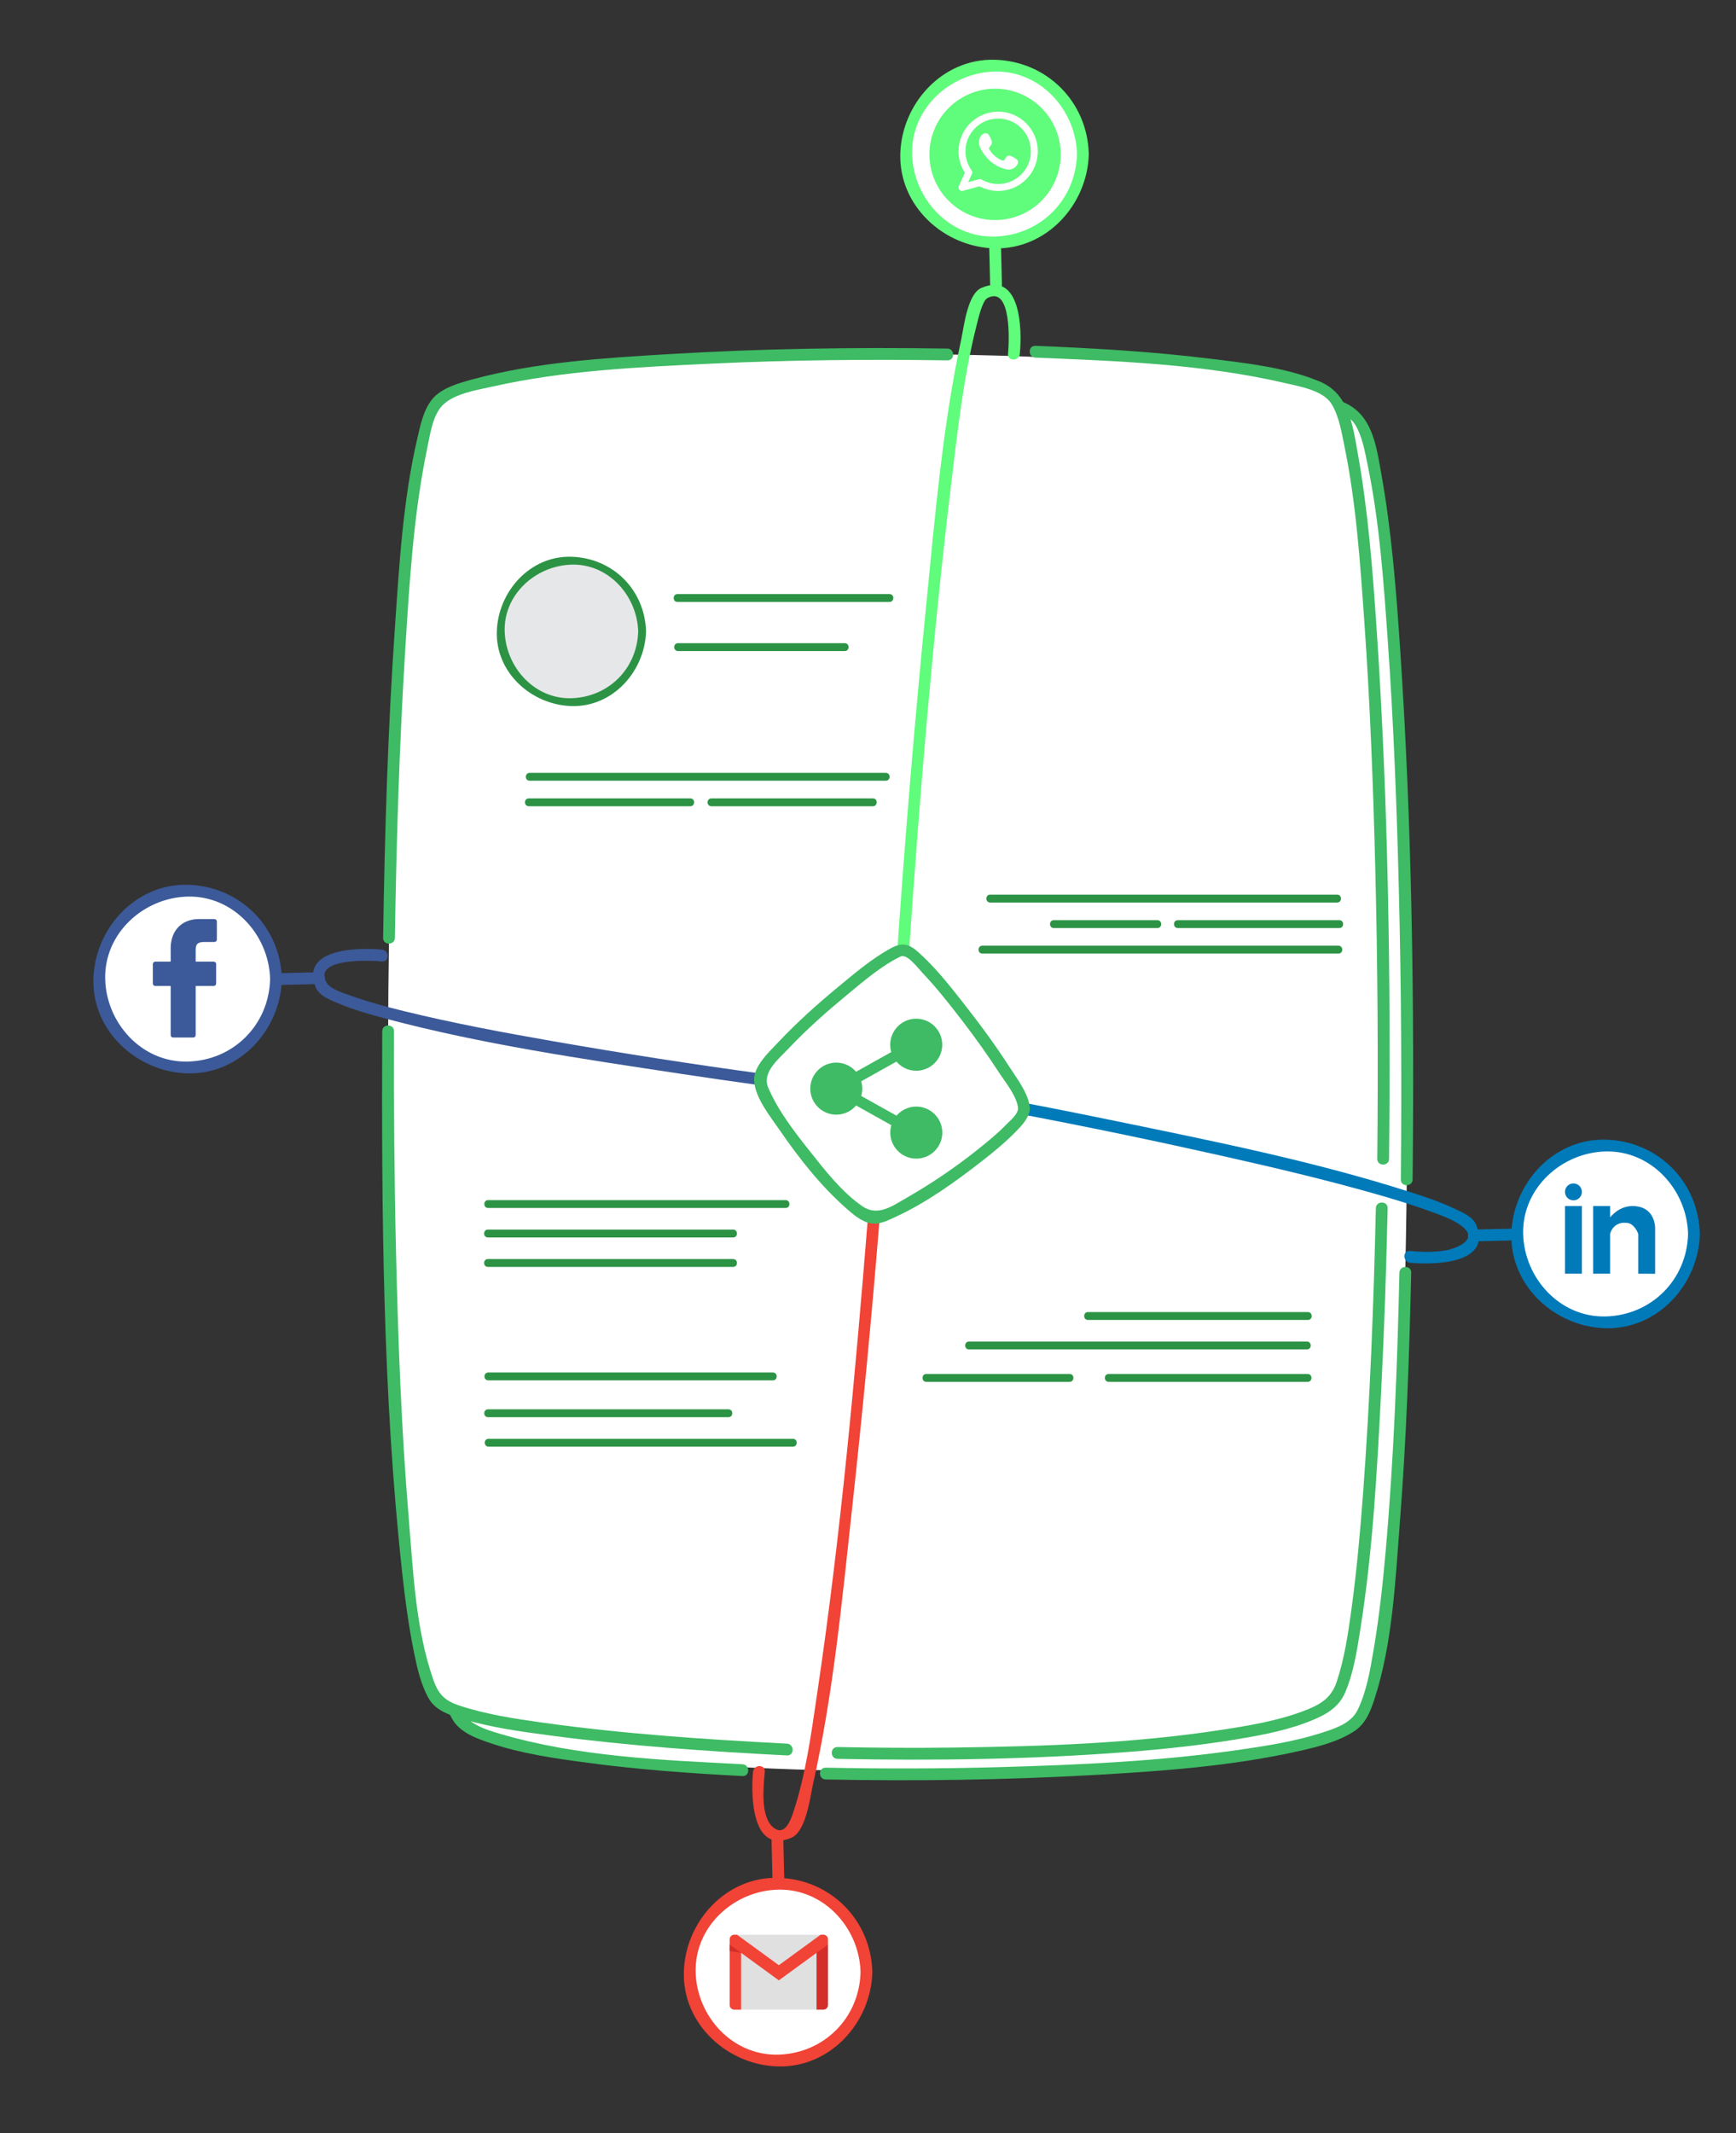 <?xml version="1.0" encoding="utf-8"?>
<!-- Generator: Adobe Illustrator 16.0.0, SVG Export Plug-In . SVG Version: 6.00 Build 0)  -->
<!DOCTYPE svg PUBLIC "-//W3C//DTD SVG 1.1//EN" "http://www.w3.org/Graphics/SVG/1.1/DTD/svg11.dtd">
<svg version="1.1" id="MainPageIcons" xmlns="http://www.w3.org/2000/svg" xmlns:xlink="http://www.w3.org/1999/xlink" x="0px"
	 y="0px" width="551.852px" height="677.777px" viewBox="0 0 551.852 677.777" enable-background="new 0 0 551.852 677.777"
	 xml:space="preserve">
<rect x="0" y="0" width="551.852" height="677.777" fill="#333333" stroke="none"/>
<g>
	<g>
		<path fill="#FFFFFF" d="M431.304,546.057c-22.699,22.701-262.686,21.912-284.599,0c-21.912-21.912-20.36-391.559,0-411.919
			c20.359-20.359,264.617-19.983,284.599,0C451.289,154.121,454.003,523.359,431.304,546.057z"/>
		<g>
			<path fill="#FFFFFF" d="M236.032,562.398c-44.64-2.271-81.368-7.443-89.327-15.402c-11.192-11.191-16.263-113.084-15.833-212.824
				"/>
			<g>
				<path fill="#3EBB64" d="M236.032,560.523c-25.533-1.327-52.415-2.396-77.097-9.678c-4.959-1.463-10.371-3.153-12.714-8.098
					c-2.584-5.453-3.533-11.897-4.562-17.782c-3.859-22.077-5.096-44.692-6.299-67.038c-1.627-30.226-2.301-60.505-2.554-90.771
					c-0.092-10.994-0.103-21.989-0.06-32.984c0.01-2.419-3.74-2.418-3.75,0c-0.226,57.105,0.107,114.765,6.291,171.599
					c0.931,8.553,2.055,17.108,3.761,25.544c1.019,5.035,2.181,10.404,4.757,14.912c2.468,4.318,7.887,6.166,12.318,7.663
					c9.756,3.297,20.202,4.759,30.368,6.126c16.429,2.211,32.992,3.398,49.541,4.258
					C238.45,564.399,238.438,560.648,236.032,560.523L236.032,560.523z"/>
			</g>
		</g>
		<g>
			<path fill="#FFFFFF" d="M446.732,404.342c-1.621,72.664-6.605,133.83-15.428,142.654
				c-12.625,12.625-96.674,17.984-168.824,16.484"/>
			<g>
				<path fill="#3EBB64" d="M444.857,404.342c-0.669,29.399-1.768,58.823-4.34,88.125c-0.941,10.721-2.104,21.441-3.926,32.053
					c-1.076,6.269-2.198,13.032-5.042,18.79c-2.138,4.329-7.286,5.889-11.575,7.266c-8.205,2.635-16.841,4.011-25.347,5.252
					c-25.482,3.72-51.39,4.901-77.105,5.61c-18.342,0.507-36.697,0.535-55.042,0.168c-2.42-0.049-2.415,3.701,0,3.75
					c28.347,0.567,56.722,0.183,85.031-1.406c21.916-1.23,44.219-2.825,65.681-7.678c5.861-1.325,12.147-2.914,17.257-6.21
					c3.645-2.351,5.188-6.287,6.48-10.258c5.801-17.827,6.643-37.863,8.088-56.398c2.051-26.302,2.989-52.693,3.59-79.063
					C448.662,401.922,444.912,401.928,444.857,404.342L444.857,404.342z"/>
			</g>
		</g>
		<g>
			<path fill="#FFFFFF" d="M336.638,118.3c47.473,1.888,87.109,6.641,94.666,14.199c11.27,11.269,17.047,133.611,15.871,242.237"/>
			<g>
				<path fill="#3EBB64" d="M336.638,120.175c26.332,1.071,53.49,2.069,79.258,8.064c4.521,1.052,12.186,2.293,14.868,6.649
					c2.376,3.857,3.183,8.922,4.079,13.281c3.731,18.136,4.995,36.868,6.306,55.3c1.874,26.356,2.868,52.777,3.527,79.189
					c0.766,30.685,0.945,61.385,0.624,92.078c-0.025,2.419,3.725,2.417,3.75,0c0.588-56.145-0.182-112.429-3.957-168.464
					c-1.26-18.698-2.713-37.53-6.037-55.994c-1.61-8.945-2.861-18.704-12.103-22.535c-10.771-4.465-22.974-5.766-34.445-7.188
					c-18.531-2.299-37.221-3.371-55.87-4.129C334.219,116.327,334.229,120.077,336.638,120.175L336.638,120.175z"/>
			</g>
		</g>
		<g>
			<path fill="#FFFFFF" d="M131.148,304.523c1.28-84.835,6.598-161.427,15.557-170.386c11.185-11.185,89.936-16.111,161.958-14.968"
				/>
			<g>
				<path fill="#3EBB64" d="M133.023,304.523c0.475-30.718,1.411-61.438,3.325-92.103c1.324-21.205,2.627-42.802,6.985-63.645
					c0.86-4.115,1.671-10.098,4.697-13.313c3.684-3.913,11.199-5.006,16.138-6.119c22.666-5.108,46.453-6.171,69.584-7.261
					c24.946-1.176,49.941-1.417,74.911-1.038c2.42,0.037,2.416-3.713,0-3.75c-29.392-0.446-58.813-0.015-88.159,1.746
					c-20.8,1.248-42.411,2.514-62.617,7.991c-4.301,1.166-9.918,2.678-12.926,6.25c-2.905,3.449-3.911,8.649-4.895,12.905
					c-4.503,19.486-5.669,39.942-7.048,59.829c-2.271,32.782-3.238,65.658-3.746,98.509
					C129.236,306.943,132.986,306.939,133.023,304.523L133.023,304.523z"/>
			</g>
		</g>
	</g>
	<g>
		<path fill="#FFFFFF" d="M423.816,539.504c-22.701,22.701-262.687,21.912-284.6,0s-20.36-391.56,0-411.919
			c20.359-20.36,264.616-19.983,284.6,0C443.798,147.567,446.515,516.805,423.816,539.504z"/>
		<g>
			<path fill="#FFFFFF" d="M250.153,555.846c-44.639-2.271-102.979-7.443-110.938-15.404
				c-11.192-11.191-16.263-113.082-15.834-212.822"/>
			<g>
				<path fill="#3EBB64" d="M250.153,553.971c-25.935-1.334-51.947-3.078-77.679-6.674c-8.804-1.23-17.773-2.585-26.247-5.354
					c-4.836-1.58-6.844-3.602-8.494-8.321c-5.666-16.207-6.413-34.701-7.825-51.645c-2.313-27.729-3.332-55.571-3.999-83.383
					c-0.567-23.653-0.745-47.316-0.652-70.976c0.009-2.419-3.741-2.418-3.75,0c-0.225,57.104,0.108,114.764,6.292,171.597
					c0.931,8.553,2.055,17.108,3.761,25.544c1.019,5.035,2.181,10.404,4.757,14.912c2.274,3.979,7.085,5.379,11.206,6.6
					c8.798,2.609,18.064,3.87,27.137,5.078c25.033,3.334,50.284,5.074,75.494,6.371
					C252.571,557.845,252.559,554.095,250.153,553.971L250.153,553.971z"/>
			</g>
		</g>
		<g>
			<path fill="#FFFFFF" d="M439.242,383.863c-1.621,72.664-6.604,147.756-15.426,156.578
				c-12.627,12.625-85.439,17.986-157.592,16.486"/>
			<g>
				<path fill="#3EBB64" d="M437.367,383.863c-0.691,30.428-1.84,60.861-4.113,91.216c-0.913,12.19-2.021,24.383-3.686,36.496
					c-1.053,7.669-2.216,15.505-4.691,22.866c-1.774,5.279-5.519,7.297-10.589,9.2c-8.47,3.179-17.626,4.673-26.53,6.029
					c-27.951,4.257-56.5,5.178-84.729,5.547c-12.268,0.161-24.538,0.079-36.804-0.165c-2.42-0.048-2.415,3.702,0,3.75
					c30.784,0.613,61.636,0.193,92.344-2.187c11.815-0.915,23.62-2.189,35.312-4.148c8.112-1.358,16.479-2.986,24.067-6.27
					c4.365-1.889,7.835-4.146,9.722-8.615c2.706-6.412,3.759-13.572,4.837-20.398c3.905-24.727,5.257-49.914,6.533-74.886
					c0.995-19.466,1.636-38.949,2.078-58.436C441.171,381.443,437.421,381.449,437.367,383.863L437.367,383.863z"/>
			</g>
		</g>
		<g>
			<path fill="#FFFFFF" d="M329.148,111.747c47.473,1.888,87.111,6.641,94.668,14.199c11.27,11.269,17.047,133.612,15.871,242.238"
				/>
			<g>
				<path fill="#3EBB64" d="M329.148,113.622c26.333,1.071,53.492,2.069,79.26,8.064c4.521,1.052,12.186,2.293,14.868,6.649
					c2.376,3.857,3.183,8.922,4.079,13.281c3.731,18.136,4.995,36.868,6.306,55.301c1.874,26.357,2.868,52.777,3.527,79.189
					c0.766,30.685,0.945,61.386,0.624,92.078c-0.025,2.419,3.725,2.417,3.75,0c0.588-56.145-0.182-112.43-3.957-168.465
					c-1.26-18.698-2.713-37.53-6.037-55.994c-1.61-8.945-2.861-18.704-12.103-22.535c-10.772-4.465-22.975-5.766-34.446-7.188
					c-18.531-2.299-37.222-3.371-55.871-4.129C326.729,109.773,326.739,113.523,329.148,113.622L329.148,113.622z"/>
			</g>
		</g>
		<g>
			<path fill="#FFFFFF" d="M123.658,297.971c1.28-84.836,6.598-161.428,15.558-170.386c11.185-11.185,89.935-16.111,161.958-14.968"
				/>
			<g>
				<path fill="#3EBB64" d="M125.533,297.971c0.475-30.718,1.411-61.439,3.325-92.104c1.324-21.205,2.628-42.802,6.986-63.645
					c0.86-4.115,1.671-10.097,4.698-13.312c3.685-3.913,11.199-5.006,16.138-6.119c22.666-5.108,46.452-6.171,69.583-7.261
					c24.947-1.176,49.942-1.417,74.911-1.038c2.42,0.037,2.416-3.713,0-3.75c-29.391-0.446-58.813-0.015-88.158,1.746
					c-20.8,1.248-42.411,2.514-62.616,7.991c-4.301,1.166-9.917,2.678-12.926,6.25c-2.905,3.448-3.912,8.649-4.895,12.904
					c-4.503,19.486-5.67,39.942-7.048,59.829c-2.271,32.782-3.238,65.659-3.746,98.51
					C121.746,300.39,125.496,300.387,125.533,297.971L125.533,297.971z"/>
			</g>
		</g>
	</g>
	<g>
		<circle fill="#E6E7E8" cx="181.655" cy="200.607" r="22.468"/>
		<g>
			<path fill="#2C9345" d="M202.873,200.607c-0.354,11.824-9.395,20.865-21.219,21.219c-11.82,0.354-20.879-9.927-21.218-21.219
				c-0.354-11.82,9.926-20.88,21.218-21.219C193.475,179.034,202.535,189.315,202.873,200.607c0.048,1.608,2.548,1.613,2.5,0
				c-0.396-13.207-10.512-23.323-23.719-23.719c-13.203-0.396-23.34,11.107-23.718,23.719
				c-0.396,13.202,11.106,23.341,23.718,23.719c13.203,0.396,23.341-11.107,23.719-23.719
				C205.421,198.994,202.921,198.999,202.873,200.607z"/>
		</g>
	</g>
	<g>
		<g>
			<g>
				<path fill="#2C9345" d="M215.358,191.246c22.468,0,44.936,0,67.405,0c1.612,0,1.612-2.5,0-2.5c-22.469,0-44.937,0-67.405,0
					C213.746,188.746,213.746,191.246,215.358,191.246L215.358,191.246z"/>
			</g>
		</g>
		<g>
			<g>
				<path fill="#2C9345" d="M215.536,206.849c17.669,0,35.337,0,53.006,0c1.612,0,1.612-2.5,0-2.5c-17.669,0-35.337,0-53.006,0
					C213.924,204.349,213.924,206.849,215.536,206.849L215.536,206.849z"/>
			</g>
		</g>
		<g>
			<g>
				<path fill="#2C9345" d="M314.759,286.736c36.771,0,73.543,0,110.314,0c1.612,0,1.612-2.5,0-2.5c-36.771,0-73.543,0-110.314,0
					C313.147,284.236,313.147,286.736,314.759,286.736L314.759,286.736z"/>
			</g>
		</g>
		<g>
			<g>
				<path fill="#2C9345" d="M168.368,248.041c37.738,0,75.476,0,113.213,0c1.612,0,1.612-2.5,0-2.5c-37.738,0-75.476,0-113.213,0
					C166.756,245.541,166.756,248.041,168.368,248.041L168.368,248.041z"/>
			</g>
		</g>
		<g>
			<g>
				<path fill="#2C9345" d="M155.171,383.787c31.523,0,63.045,0,94.568,0c1.612,0,1.612-2.5,0-2.5c-31.523,0-63.045,0-94.568,0
					C153.559,381.287,153.559,383.787,155.171,383.787L155.171,383.787z"/>
			</g>
		</g>
		<g>
			<g>
				<path fill="#2C9345" d="M155.107,393.15c25.983,0,51.965,0,77.948,0c1.612,0,1.612-2.5,0-2.5c-25.983,0-51.965,0-77.948,0
					C153.495,390.65,153.495,393.15,155.107,393.15L155.107,393.15z"/>
			</g>
		</g>
		<g>
			<g>
				<path fill="#2C9345" d="M155.107,402.512c25.983,0,51.965,0,77.948,0c1.612,0,1.612-2.5,0-2.5c-25.983,0-51.965,0-77.948,0
					C153.495,400.012,153.495,402.512,155.107,402.512L155.107,402.512z"/>
			</g>
		</g>
		<g>
			<g>
				<path fill="#2C9345" d="M155.218,438.555c30.16,0,60.319,0,90.479,0c1.612,0,1.612-2.5,0-2.5c-30.16,0-60.319,0-90.479,0
					C153.605,436.055,153.605,438.555,155.218,438.555L155.218,438.555z"/>
			</g>
		</g>
		<g>
			<g>
				<path fill="#2C9345" d="M155.142,450.256c25.477,0,50.955,0,76.432,0c1.612,0,1.612-2.5,0-2.5c-25.477,0-50.955,0-76.432,0
					C153.529,447.756,153.529,450.256,155.142,450.256L155.142,450.256z"/>
			</g>
		</g>
		<g>
			<g>
				<path fill="#2C9345" d="M155.31,459.619c32.25,0,64.5,0,96.75,0c1.612,0,1.612-2.5,0-2.5c-32.25,0-64.5,0-96.75,0
					C153.697,457.119,153.697,459.619,155.31,459.619L155.31,459.619z"/>
			</g>
		</g>
		<g>
			<g>
				<path fill="#2C9345" d="M345.855,419.363c23.302,0,46.604,0,69.906,0c1.612,0,1.612-2.5,0-2.5c-23.302,0-46.604,0-69.906,0
					C344.243,416.863,344.243,419.363,345.855,419.363L345.855,419.363z"/>
			</g>
		</g>
		<g>
			<g>
				<path fill="#2C9345" d="M308.033,428.725c35.808,0,71.616,0,107.424,0c1.612,0,1.612-2.5,0-2.5c-35.808,0-71.616,0-107.424,0
					C306.42,426.225,306.42,428.725,308.033,428.725L308.033,428.725z"/>
			</g>
		</g>
		<g>
			<g>
				<path fill="#2C9345" d="M352.433,439.021c21.086,0,42.172,0,63.258,0c1.612,0,1.612-2.5,0-2.5c-21.086,0-42.172,0-63.258,0
					C350.821,436.521,350.821,439.021,352.433,439.021L352.433,439.021z"/>
			</g>
		</g>
		<g>
			<g>
				<path fill="#2C9345" d="M294.464,439.021c15.184,0,30.367,0,45.551,0c1.612,0,1.612-2.5,0-2.5c-15.184,0-30.367,0-45.551,0
					C292.852,436.521,292.852,439.021,294.464,439.021L294.464,439.021z"/>
			</g>
		</g>
		<g>
			<g>
				<path fill="#2C9345" d="M168.097,256.155c17.115,0,34.23,0,51.346,0c1.612,0,1.612-2.5,0-2.5c-17.115,0-34.23,0-51.346,0
					C166.484,253.655,166.484,256.155,168.097,256.155L168.097,256.155z"/>
			</g>
		</g>
		<g>
			<g>
				<path fill="#2C9345" d="M226.14,256.155c17.115,0,34.231,0,51.346,0c1.612,0,1.612-2.5,0-2.5c-17.115,0-34.231,0-51.346,0
					C224.527,253.655,224.527,256.155,226.14,256.155L226.14,256.155z"/>
			</g>
		</g>
		<g>
			<g>
				<path fill="#2C9345" d="M425.48,300.463c-37.737,0-75.474,0-113.211,0c-1.612,0-1.612,2.5,0,2.5c37.737,0,75.474,0,113.211,0
					C427.092,302.963,427.092,300.463,425.48,300.463L425.48,300.463z"/>
			</g>
		</g>
		<g>
			<g>
				<path fill="#2C9345" d="M425.753,292.35c-17.115,0-34.23,0-51.346,0c-1.612,0-1.612,2.5,0,2.5c17.115,0,34.23,0,51.346,0
					C427.366,294.85,427.366,292.35,425.753,292.35L425.753,292.35z"/>
			</g>
		</g>
		<g>
			<g>
				<path fill="#2C9345" d="M367.914,292.35c-10.976,0-21.95,0-32.926,0c-1.612,0-1.612,2.5,0,2.5c10.976,0,21.95,0,32.926,0
					C369.526,294.85,369.526,292.35,367.914,292.35L367.914,292.35z"/>
			</g>
		</g>
	</g>
	<g>
		<g>
			<path fill="#3C5A99" d="M121.428,301.711c-7.853-0.756-26.286-0.321-20.967,12.185c1.079,2.537,4.826,3.938,7.132,4.906
				c4.929,2.069,10.104,3.524,15.262,4.893c30.475,8.091,62.017,12.693,93.157,17.397c8.345,1.26,16.697,2.488,25.061,3.62
				c2.364,0.32,3.384-3.293,0.997-3.615c-22.102-2.991-44.154-6.438-66.125-10.267c-15.875-2.766-31.747-5.729-47.404-9.559
				c-5.73-1.401-11.452-2.932-17.006-4.932c-2.291-0.825-6.636-2.054-7.836-4.337c-4.03-7.669,13.799-6.92,17.729-6.542
				C123.835,305.692,123.813,301.94,121.428,301.711L121.428,301.711z"/>
		</g>
	</g>
	<g>
		<g>
			<path fill="#007AB9" d="M448.234,401.188c7.854,0.756,26.285,0.32,20.967-12.187c-1.06-2.49-4.682-3.988-6.925-5.041
				c-4.759-2.233-9.794-3.895-14.795-5.485c-30.143-9.591-61.476-15.861-92.422-22.236c-9.668-1.991-19.347-3.941-29.046-5.778
				c-2.362-0.448-3.371,3.166-0.996,3.615c21.551,4.082,43.035,8.572,64.436,13.378c15.951,3.581,31.877,7.354,47.607,11.817
				c6.073,1.724,12.123,3.567,18.045,5.761c3.386,1.255,7.386,2.586,10.156,5.005c4.588,4.007-2.583,6.698-5.745,7.233
				c-3.659,0.619-7.594,0.523-11.282,0.168C445.827,397.206,445.849,400.958,448.234,401.188L448.234,401.188z"/>
		</g>
	</g>
	<g>
		<g>
			<path fill="#60FC7C" d="M324.191,112.425c0.757-7.854,0.322-26.286-12.185-20.967c-4.479,1.905-5.583,12.356-6.416,16.229
				c-5.978,27.782-8.369,56.522-11.178,84.753c-3.617,36.369-6.646,72.812-9.155,109.274c-0.166,2.415,3.585,2.399,3.75,0
				c3.409-49.525,7.476-99.091,13.408-148.381c1.999-16.608,3.871-33.519,7.98-49.77c0.607-2.404,1.864-8.002,3.503-8.867
				c7.665-4.045,6.92,13.809,6.542,17.729C320.209,114.833,323.961,114.81,324.191,112.425L324.191,112.425z"/>
		</g>
	</g>
	<g>
		<g>
			<path fill="#F14336" d="M239.383,562.908c-0.756,7.854-0.321,26.285,12.186,20.967c4.729-2.012,5.983-13.051,6.902-17.146
				c6.418-28.596,9.202-58.193,12.379-87.281c3.363-30.8,6.305-61.658,8.796-92.541c0.194-2.412-3.557-2.394-3.75,0
				c-4.063,50.366-8.657,100.88-16.091,150.869c-1.873,12.594-3.566,25.642-7.557,37.783c-0.881,2.681-2.811,8.164-6.558,4.933
				c-3.981-3.435-3.012-12.87-2.558-17.583C243.365,560.501,239.612,560.523,239.383,562.908L239.383,562.908z"/>
		</g>
	</g>
	<g>
		<path fill="#FFFFFF" d="M325.515,352.268c0,6.787-39.604,34.639-47.744,34.639s-36.2-36.512-36.2-44.002
			c0-7.488,40.178-41.189,45.561-41.189S325.515,345.479,325.515,352.268z"/>
		<g>
			<path fill="#3EBB64" d="M323.64,352.268c-0.14,1.831-2.683,3.907-3.851,5.102c-2.804,2.868-5.936,5.426-9.069,7.919
				c-7.05,5.609-14.581,10.723-22.398,15.201c-4.651,2.665-9.266,6.126-14.173,2.754c-6.607-4.541-11.963-11.507-16.891-17.72
				c-4.851-6.115-10.03-12.816-13.085-20.065c-2.014-4.778,3.45-9.103,6.452-12.288c5.929-6.293,12.484-12.026,19.147-17.522
				c5.111-4.217,10.501-8.843,16.51-11.757c2.052-0.995,5.458,3.608,6.835,5.062c4.521,4.772,8.636,9.954,12.636,15.165
				c4.146,5.4,8.117,10.945,11.83,16.653C319.56,343.808,323.433,348.467,323.64,352.268c0.131,2.404,3.882,2.418,3.75,0
				c-0.257-4.703-4.138-9.609-6.568-13.39c-4.53-7.048-9.55-13.789-14.719-20.377c-4.37-5.57-8.889-11.27-14.19-15.994
				c-3.069-2.734-5.193-3.164-8.811-1.188c-6.044,3.303-11.502,7.981-16.791,12.344c-6.631,5.469-13.06,11.252-18.957,17.512
				c-2.747,2.915-7.866,7.604-7.641,12.067c0.279,5.553,5.224,11.563,8.2,15.905c6.068,8.851,12.979,17.563,21.026,24.699
				c2.222,1.97,4.944,4.327,7.972,4.845c2.727,0.466,5.669-1.101,8.055-2.208c9.547-4.431,18.456-10.82,26.741-17.246
				c3.928-3.046,7.786-6.202,11.265-9.761c1.898-1.941,4.201-4.361,4.418-7.21C327.574,349.854,323.823,349.872,323.64,352.268z"/>
		</g>
	</g>
	<path fill="#3EBB64" stroke="#3EBB64" stroke-miterlimit="10" d="M291.265,352.07c-2.5,0-4.729,1.189-6.152,3.031l-11.939-6.67
		c0.281-0.801,0.436-1.668,0.436-2.561c0-0.902-0.154-1.76-0.443-2.572l11.928-6.658c1.418,1.848,3.654,3.049,6.162,3.049
		c4.279,0,7.77-3.482,7.77-7.77c0-4.285-3.482-7.768-7.77-7.768c-4.285,0-7.768,3.482-7.768,7.768c0,0.904,0.152,1.77,0.441,2.572
		l-11.92,6.66c-1.416-1.859-3.654-3.051-6.162-3.051c-4.277,0-7.77,3.484-7.77,7.77s3.492,7.77,7.779,7.77
		c2.508,0,4.746-1.201,6.172-3.059l11.928,6.668c-0.289,0.811-0.451,1.688-0.451,2.588c0,4.277,3.484,7.77,7.77,7.77
		s7.77-3.482,7.77-7.77C299.044,355.553,295.552,352.07,291.265,352.07z"/>
	<path fill="#3EBB64" stroke="#3EBB64" stroke-miterlimit="10" d="M291.265,326.598c2.941,0,5.334,2.391,5.334,5.332
		s-2.393,5.332-5.334,5.332s-5.332-2.391-5.332-5.332S288.332,326.598,291.265,326.598z"/>
	<path fill="#3EBB64" stroke="#3EBB64" stroke-miterlimit="10" d="M265.857,351.205c-2.941,0-5.334-2.393-5.334-5.334
		s2.393-5.334,5.334-5.334s5.332,2.393,5.332,5.334S268.791,351.205,265.857,351.205z"/>
	<path fill="#3EBB64" stroke="#3EBB64" stroke-miterlimit="10" d="M291.265,365.162c-2.941,0-5.332-2.391-5.332-5.332
		c0-2.943,2.391-5.334,5.332-5.334s5.334,2.391,5.334,5.334C296.599,362.771,294.207,365.162,291.265,365.162z"/>
	<g>
		<g>
			<path fill="#007AB9" d="M468.439,394.398c4.369-0.104,8.738-0.208,13.107-0.313c2.414-0.058,2.42-3.808,0-3.75
				c-4.369,0.104-8.738,0.208-13.107,0.313C466.025,390.706,466.019,394.456,468.439,394.398L468.439,394.398z"/>
		</g>
	</g>
	<g>
		<g>
			<path fill="#3C5A99" d="M88.349,312.951c4.369-0.104,8.738-0.208,13.107-0.313c2.414-0.058,2.419-3.808,0-3.75
				c-4.369,0.104-8.738,0.208-13.107,0.313C85.935,309.259,85.929,313.009,88.349,312.951L88.349,312.951z"/>
		</g>
	</g>
	<g>
		<g>
			<path fill="#60FC7C" d="M318.498,90.449c-0.104-4.369-0.208-8.738-0.313-13.106c-0.058-2.414-3.808-2.419-3.75,0
				c0.104,4.369,0.208,8.738,0.313,13.106C314.805,92.863,318.555,92.868,318.498,90.449L318.498,90.449z"/>
		</g>
	</g>
	<g>
		<g>
			<path fill="#F14336" d="M249.299,596.689c-0.104-4.369-0.208-8.738-0.313-13.107c-0.058-2.414-3.808-2.42-3.75,0
				c0.104,4.369,0.208,8.738,0.313,13.107C245.606,599.104,249.356,599.109,249.299,596.689L249.299,596.689z"/>
		</g>
	</g>
	<g>
		<circle fill="#FFFFFF" cx="316.154" cy="48.945" r="28.086"/>
		<g>
			<path fill="#60FC7C" d="M342.365,48.945c-0.356,14.552-11.658,25.854-26.211,26.211c-14.55,0.357-25.867-12.197-26.211-26.211
				c-0.356-14.55,12.197-25.867,26.211-26.211C330.705,22.377,342.021,34.931,342.365,48.945c0.06,2.414,3.81,2.419,3.75,0
				c-0.407-16.613-13.348-29.554-29.961-29.961c-16.61-0.407-29.568,13.96-29.961,29.961c-0.407,16.61,13.961,29.568,29.961,29.961
				c16.611,0.407,29.568-13.96,29.961-29.961C346.174,46.525,342.424,46.531,342.365,48.945z"/>
		</g>
	</g>
	<g>
		<circle fill="#FFFFFF" cx="510.402" cy="392.039" r="28.086"/>
		<g>
			<path fill="#007AB9" d="M536.613,392.039c-0.356,14.552-11.659,25.853-26.211,26.209c-14.55,0.356-25.867-12.194-26.211-26.209
				c-0.356-14.551,12.196-25.867,26.211-26.211C524.953,365.472,536.269,378.024,536.613,392.039c0.06,2.414,3.81,2.42,3.75,0
				c-0.407-16.613-13.348-29.554-29.961-29.961c-16.611-0.407-29.568,13.959-29.961,29.961
				c-0.407,16.611,13.961,29.566,29.961,29.959c16.61,0.407,29.568-13.958,29.961-29.959
				C540.422,389.619,536.672,389.625,536.613,392.039z"/>
		</g>
	</g>
	<g>
		<circle fill="#FFFFFF" cx="59.651" cy="311.064" r="28.085"/>
		<g>
			<path fill="#3C5A99" d="M85.861,311.064c-0.357,14.552-11.659,25.853-26.21,26.209c-14.55,0.356-25.867-12.195-26.211-26.209
				c-0.357-14.551,12.196-25.868,26.211-26.211C74.202,284.496,85.518,297.05,85.861,311.064c0.059,2.414,3.809,2.42,3.75,0
				c-0.407-16.613-13.346-29.554-29.96-29.961c-16.612-0.407-29.568,13.96-29.961,29.961c-0.407,16.611,13.96,29.566,29.961,29.959
				c16.61,0.407,29.567-13.959,29.96-29.959C89.67,308.645,85.92,308.65,85.861,311.064z"/>
		</g>
	</g>
	<g>
		<circle fill="#FFFFFF" cx="247.345" cy="626.568" r="28.086"/>
		<g>
			<path fill="#F14336" d="M273.556,626.568c-0.356,14.553-11.659,25.854-26.211,26.211c-14.551,0.356-25.867-12.196-26.211-26.211
				c-0.357-14.551,12.197-25.867,26.211-26.211C261.895,600.001,273.212,612.554,273.556,626.568c0.06,2.414,3.81,2.42,3.75,0
				c-0.407-16.613-13.349-29.554-29.961-29.961c-16.611-0.407-29.568,13.96-29.961,29.961c-0.407,16.611,13.96,29.568,29.961,29.961
				c16.611,0.407,29.569-13.96,29.961-29.961C277.366,624.148,273.616,624.154,273.556,626.568z"/>
		</g>
	</g>
	<g>
		<g>
			<path fill="#007AB9" d="M497.484,404.668h5.379v-21.51h-5.379V404.668z M518.998,383.158c-4.605,0.076-6.869,3.432-7.172,3.586
				v-3.586h-5.377v21.51h5.377v-12.547c0-0.461,1.135-4.146,5.379-3.586c2.281,0.148,3.508,3.162,3.586,3.586v12.547l5.355,0.025
				v-14.893C525.958,387.652,524.882,383.234,518.998,383.158z M500.173,375.986c-1.482,0-2.689,1.203-2.689,2.689
				s1.207,2.689,2.689,2.689c1.486,0,2.689-1.203,2.689-2.689S501.66,375.986,500.173,375.986z"/>
		</g>
	</g>
	<g>
		<path fill="#3C5A99" d="M68.169,292l-4.88-0.01c-5.483,0-9.028,3.637-9.028,9.264v4.27h-4.907c-0.423,0-0.767,0.344-0.767,0.768
			v6.188c0,0.426,0.344,0.768,0.767,0.768h4.907v15.613c0,0.426,0.344,0.77,0.769,0.77h6.402c0.425,0,0.767-0.346,0.767-0.77
			v-15.613h5.738c0.426,0,0.768-0.342,0.768-0.768l0.004-6.188c0-0.203-0.082-0.396-0.226-0.541
			c-0.145-0.145-0.34-0.227-0.543-0.227h-5.741v-3.619c0-1.74,0.414-2.623,2.683-2.623l3.287-0.002c0.425,0,0.769-0.344,0.769-0.768
			v-5.746C68.937,292.342,68.593,292,68.169,292z"/>
	</g>
	<g>
		<g>
			<path fill="#60FC7C" d="M316.322,69.923c-11.508,0-20.871-9.362-20.871-20.869c0-11.509,9.363-20.87,20.871-20.87
				s20.869,9.361,20.869,20.87C337.191,60.561,327.83,69.923,316.322,69.923z"/>
		</g>
		<g>
			<g>
				<path fill-rule="evenodd" clip-rule="evenodd" fill="#FFFFFF" d="M317.304,35.469c-6.947,0-12.6,5.652-12.6,12.6
					c0,2.443,0.695,4.791,2.014,6.829l-1.914,4.216c-0.178,0.389-0.113,0.844,0.166,1.169c0.211,0.249,0.518,0.386,0.836,0.386
					c0.096,0,0.193-0.012,0.291-0.038l5.273-1.447c1.822,0.974,3.863,1.485,5.934,1.485c6.951,0,12.604-5.651,12.604-12.6
					C329.908,41.122,324.255,35.469,317.304,35.469z M317.304,58.467c-1.838,0-3.65-0.489-5.234-1.415
					c-0.17-0.1-0.363-0.15-0.555-0.15c-0.098,0-0.195,0.014-0.293,0.04l-3.443,0.945l1.199-2.645
					c0.164-0.359,0.121-0.777-0.109-1.099c-1.283-1.778-1.963-3.88-1.963-6.075c0-5.734,4.666-10.4,10.398-10.4
					c5.736,0,10.4,4.666,10.4,10.4S323.041,58.467,317.304,58.467z"/>
			</g>
			<g>
				<path fill-rule="evenodd" clip-rule="evenodd" fill="#FFFFFF" d="M322.152,49.957c-0.529-0.316-1.215-0.669-1.836-0.414
					c-0.479,0.195-0.783,0.941-1.092,1.322c-0.158,0.195-0.348,0.227-0.592,0.128c-1.789-0.712-3.164-1.907-4.148-3.555
					c-0.17-0.255-0.139-0.457,0.063-0.694c0.299-0.353,0.674-0.75,0.756-1.225c0.078-0.474-0.143-1.027-0.338-1.448
					c-0.25-0.539-0.531-1.308-1.07-1.612c-0.496-0.28-1.15-0.123-1.592,0.236c-0.762,0.622-1.131,1.595-1.119,2.561
					c0.002,0.273,0.037,0.547,0.102,0.812c0.154,0.637,0.445,1.231,0.777,1.796c0.25,0.426,0.52,0.839,0.814,1.237
					c0.957,1.301,2.15,2.431,3.527,3.275c0.689,0.423,1.432,0.793,2.201,1.047c0.863,0.284,1.631,0.581,2.559,0.405
					c0.977-0.186,1.938-0.789,2.324-1.729c0.117-0.278,0.172-0.588,0.107-0.881C323.462,50.611,322.64,50.25,322.152,49.957z"/>
			</g>
		</g>
	</g>
	<g>
		<polygon fill="#E0E0E0" points="261.566,618.445 259.57,638.488 235.596,638.488 233.988,618.834 247.582,626.443 		"/>
		<polygon fill="#E0E0E0" points="260.888,614.67 247.582,627.168 234.276,614.67 247.582,614.67 		"/>
	</g>
	<path fill="#F14336" d="M235.596,620.441v18.047h-2.172c-0.814,0-1.475-0.66-1.475-1.475v-19.23l2.383,0.066L235.596,620.441z"/>
	<path fill="#D32E2A" d="M263.216,617.783v19.23c0,0.814-0.662,1.475-1.475,1.475h-2.172v-18.047l1.203-2.842L263.216,617.783z"/>
	<path fill="#F14336" d="M263.216,616.145v1.639l-3.646,2.658l-11.988,8.736l-11.986-8.736l-3.646-2.658v-1.639
		c0-0.814,0.66-1.475,1.475-1.475h0.853l13.306,9.697l13.306-9.697h0.854C262.554,614.67,263.216,615.33,263.216,616.145z"/>
	<polygon fill="#D32E2A" points="235.596,620.441 231.949,619.875 231.949,617.783 	"/>
</g>
</svg>
